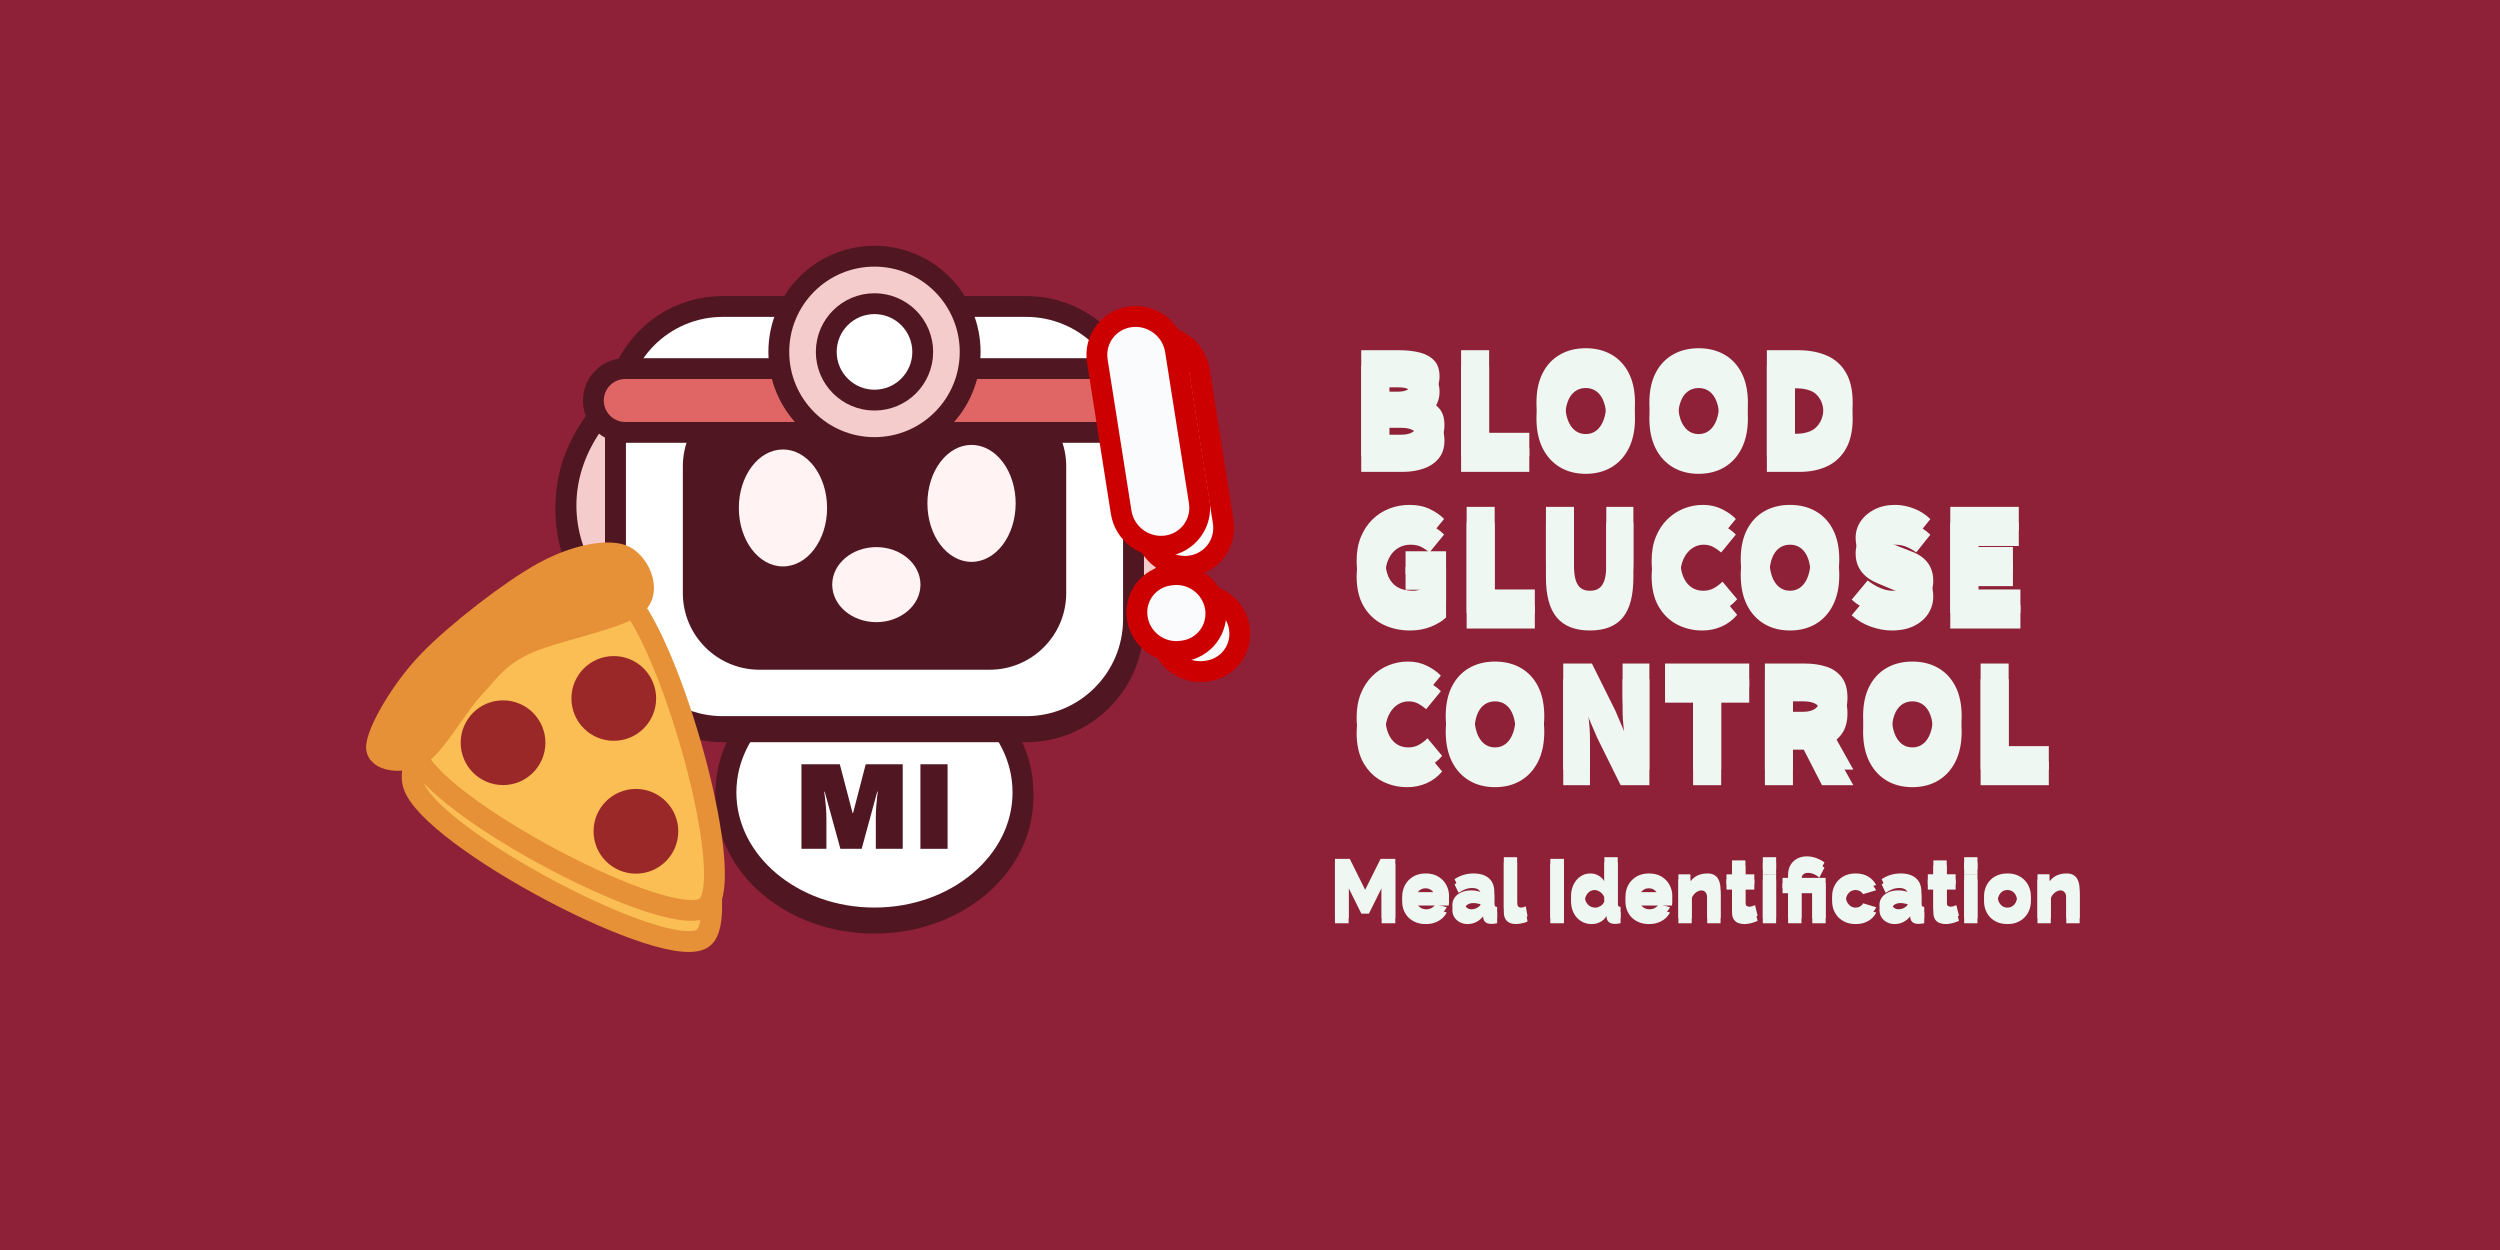 <svg version="1.1" viewBox="0.0 0.0 960.0 480.0" fill="none" stroke="none" stroke-linecap="square" stroke-miterlimit="10" xmlns:xlink="http://www.w3.org/1999/xlink" xmlns="http://www.w3.org/2000/svg"><clipPath id="p.0"><path d="m0 0l960.0 0l0 480.0l-960.0 0l0 -480.0z" clip-rule="nonzero"/></clipPath><g clip-path="url(#p.0)"><path fill="#8e2137" d="m0 0l960.0 0l0 480.0l-960.0 0z" fill-rule="evenodd"/><g filter="url(#shadowFilter-p.1)"><use xlink:href="#p.1" transform="matrix(1.0 0.0 0.0 1.0 0.0 2.0)"/></g><defs><filter id="shadowFilter-p.1" filterUnits="userSpaceOnUse"><feGaussianBlur in="SourceAlpha" stdDeviation="2.0" result="blur"/><feComponentTransfer in="blur" color-interpolation-filters="sRGB"><feFuncR type="linear" slope="0" intercept="0.314"/><feFuncG type="linear" slope="0" intercept="0.086"/><feFuncB type="linear" slope="0" intercept="0.129"/><feFuncA type="linear" slope="0.55" intercept="0"/></feComponentTransfer></filter></defs><g id="p.1"><path fill="#000000" fill-opacity="0.0" d="m500.861 320.957l308.945 0l0 45.575l-308.945 0z" fill-rule="evenodd"/><path fill="#eef7f1" d="m530.547 352.533l0 -13.531l-4.891 9.844l-2.891 0l-4.891 -9.844l0 13.531l-5.25 0l0 -22.719l5.703 0l5.891 11.875l5.922 -11.875l5.656 0l0 22.719l-5.25 0zm16.935 0.312q-2.156 0 -3.828 -0.688q-1.656 -0.688 -2.828 -1.859q-1.156 -1.188 -1.766 -2.734q-0.609 -1.562 -0.609 -3.25q0 -2.438 1.062 -4.438q1.078 -2.0 3.094 -3.234q2.016 -1.234 4.875 -1.234q2.844 0 4.844 1.219q2.0 1.219 3.047 3.188q1.062 1.969 1.062 4.266q0 0.453 -0.047 0.891q-0.047 0.422 -0.078 0.75l-12.422 0q0.094 1.109 0.625 1.891q0.531 0.766 1.359 1.172q0.844 0.391 1.766 0.391q1.156 0 2.156 -0.547q1.016 -0.547 1.391 -1.469l4.359 1.219q-0.641 1.312 -1.812 2.328q-1.172 1.0 -2.75 1.578q-1.578 0.562 -3.5 0.562zm-3.719 -10.266l7.297 0q-0.125 -1.062 -0.609 -1.844q-0.484 -0.781 -1.281 -1.203q-0.797 -0.438 -1.75 -0.438q-1.0 0 -1.781 0.438q-0.781 0.422 -1.266 1.203q-0.484 0.781 -0.609 1.844zm13.953 4.922q0 -1.656 0.922 -2.906q0.938 -1.25 2.562 -1.969q1.641 -0.719 3.75 -0.719q1.016 0 2.0 0.188q1.0 0.172 1.75 0.484l0 -0.734q0 -1.375 -0.844 -2.109q-0.828 -0.734 -2.531 -0.734q-1.406 0 -2.641 0.484q-1.219 0.469 -2.594 1.359l-1.547 -3.25q1.672 -1.094 3.469 -1.641q1.812 -0.547 3.828 -0.547q3.781 0 5.875 1.812q2.094 1.812 2.094 5.234l0 4.375q0 0.781 0.234 1.094q0.25 0.297 0.859 0.359l0 4.25q-0.641 0.125 -1.203 0.188q-0.562 0.062 -0.969 0.062q-1.453 0 -2.203 -0.562q-0.75 -0.578 -0.938 -1.578l-0.094 -0.734q-1.125 1.438 -2.688 2.188q-1.547 0.75 -3.234 0.75q-1.672 0 -3.0 -0.703q-1.328 -0.703 -2.094 -1.906q-0.766 -1.219 -0.766 -2.734zm10.172 0.641q0.359 -0.281 0.578 -0.625q0.234 -0.359 0.234 -0.688l0 -1.5q-0.641 -0.25 -1.438 -0.391q-0.781 -0.156 -1.453 -0.156q-1.406 0 -2.344 0.625q-0.922 0.625 -0.922 1.656q0 0.578 0.312 1.062q0.328 0.469 0.891 0.766q0.562 0.281 1.328 0.281q0.766 0 1.531 -0.281q0.781 -0.297 1.281 -0.75zm9.58 -18.969l5.109 0l0 17.375q0 1.062 0.375 1.516q0.391 0.438 1.094 0.438q0.484 0 0.984 -0.141q0.5 -0.141 0.875 -0.344l0.672 3.844q-0.953 0.453 -2.203 0.703q-1.25 0.25 -2.344 0.25q-2.172 0 -3.375 -1.156q-1.188 -1.172 -1.188 -3.312l0 -19.172zm17.845 23.359l0 -22.719l5.25 0l0 22.719l-5.25 0zm7.969 -8.422q0 -2.453 0.953 -4.422q0.969 -1.969 2.625 -3.125q1.672 -1.156 3.844 -1.156q1.766 0 3.203 0.859q1.438 0.844 2.172 2.219l0 -9.312l5.125 0l0 17.656q0 0.781 0.25 1.094q0.266 0.297 0.844 0.359l0 4.25q-1.344 0.25 -2.188 0.25q-1.312 0 -2.125 -0.562q-0.812 -0.578 -1.0 -1.609l-0.094 -0.859q-0.906 1.562 -2.438 2.328q-1.531 0.766 -3.234 0.766q-1.719 0 -3.188 -0.641q-1.453 -0.656 -2.531 -1.844q-1.062 -1.188 -1.641 -2.781q-0.578 -1.609 -0.578 -3.469zm12.828 2.078l0 -3.516q-0.312 -0.859 -0.906 -1.5q-0.594 -0.641 -1.344 -1.016q-0.75 -0.391 -1.516 -0.391q-0.828 0 -1.531 0.359q-0.688 0.344 -1.203 0.969q-0.5 0.625 -0.781 1.422q-0.266 0.797 -0.266 1.703q0 0.922 0.297 1.703q0.312 0.781 0.859 1.375q0.547 0.594 1.281 0.922q0.734 0.312 1.594 0.312q0.547 0 1.062 -0.172q0.516 -0.188 0.969 -0.469q0.469 -0.281 0.844 -0.734q0.391 -0.453 0.641 -0.969zm17.1 6.656q-2.156 0 -3.828 -0.688q-1.656 -0.688 -2.828 -1.859q-1.156 -1.188 -1.766 -2.734q-0.609 -1.562 -0.609 -3.25q0 -2.438 1.062 -4.438q1.078 -2.0 3.094 -3.234q2.016 -1.234 4.875 -1.234q2.844 0 4.844 1.219q2.0 1.219 3.047 3.188q1.062 1.969 1.062 4.266q0 0.453 -0.047 0.891q-0.047 0.422 -0.078 0.75l-12.422 0q0.094 1.109 0.625 1.891q0.531 0.766 1.359 1.172q0.844 0.391 1.766 0.391q1.156 0 2.156 -0.547q1.016 -0.547 1.391 -1.469l4.359 1.219q-0.641 1.312 -1.812 2.328q-1.172 1.0 -2.75 1.578q-1.578 0.562 -3.5 0.562zm-3.719 -10.266l7.297 0q-0.125 -1.062 -0.609 -1.844q-0.484 -0.781 -1.281 -1.203q-0.797 -0.438 -1.75 -0.438q-1.0 0 -1.781 0.438q-0.781 0.422 -1.266 1.203q-0.484 0.781 -0.609 1.844zm31.203 9.953l-5.125 0l0 -9.438q0 -1.672 -0.625 -2.422q-0.625 -0.75 -1.641 -0.75q-0.703 0 -1.438 0.391q-0.734 0.375 -1.328 1.047q-0.594 0.672 -0.922 1.547l0 9.625l-5.109 0l0 -16.797l4.609 0l0 2.812q0.641 -0.984 1.594 -1.688q0.953 -0.719 2.203 -1.078q1.25 -0.375 2.719 -0.375q1.641 0 2.641 0.594q1.016 0.594 1.531 1.562q0.531 0.953 0.703 2.062q0.188 1.094 0.188 2.156l0 10.75zm14.24 -0.891q-0.703 0.281 -1.562 0.578q-0.844 0.281 -1.766 0.453q-0.922 0.172 -1.828 0.172q-1.281 0 -2.359 -0.422q-1.062 -0.438 -1.688 -1.422q-0.625 -1.0 -0.625 -2.625l0 -8.766l-2.141 0l0 -3.875l2.141 0l0 -5.344l5.125 0l0 5.344l3.422 0l0 3.875l-3.422 0l0 7.0q0 0.828 0.406 1.203q0.422 0.359 1.062 0.359q0.547 0 1.172 -0.188q0.625 -0.188 1.062 -0.406l1.0 4.062zm1.989 0.891l0 -16.797l5.109 0l0 16.797l-5.109 0zm0 -18.719l0 -4.641l5.109 0l0 4.641l-5.109 0zm9.718 7.172l-2.141 0l0 -3.875l2.141 0l0 -1.375q0 -1.5 0.516 -2.75q0.516 -1.25 1.453 -2.172q0.953 -0.938 2.281 -1.453q1.328 -0.516 2.984 -0.516q1.219 0 2.328 0.281q1.125 0.266 2.219 0.781q1.094 0.516 2.172 1.25l-1.984 3.875q-0.922 -0.875 -2.094 -1.359q-1.172 -0.5 -2.312 -0.5q-0.781 0 -1.344 0.312q-0.547 0.297 -0.828 0.844q-0.266 0.547 -0.266 1.219l0 1.562l9.281 0l0 15.422l-5.125 0l0 -11.547l-4.156 0l0 11.547l-5.125 0l0 -11.547zm25.929 11.859q-2.156 0 -3.828 -0.703q-1.656 -0.703 -2.828 -1.906q-1.156 -1.219 -1.766 -2.781q-0.609 -1.578 -0.609 -3.344q0 -2.297 1.062 -4.281q1.078 -1.984 3.094 -3.203q2.016 -1.219 4.875 -1.219q2.875 0 4.875 1.234q2.0 1.234 2.984 3.219l-4.984 1.5q-0.484 -0.766 -1.234 -1.172q-0.75 -0.422 -1.672 -0.422q-1.062 0 -1.906 0.547q-0.844 0.531 -1.344 1.5q-0.5 0.953 -0.5 2.297q0 1.312 0.516 2.312q0.516 0.984 1.344 1.547q0.828 0.562 1.891 0.562q0.641 0 1.188 -0.203q0.562 -0.219 1.031 -0.594q0.469 -0.391 0.719 -0.859l5.0 1.531q-0.609 1.281 -1.75 2.297q-1.141 1.0 -2.672 1.578q-1.531 0.562 -3.484 0.562zm9.146 -5.344q0 -1.656 0.922 -2.906q0.938 -1.25 2.562 -1.969q1.641 -0.719 3.75 -0.719q1.016 0 2.0 0.188q1.0 0.172 1.75 0.484l0 -0.734q0 -1.375 -0.844 -2.109q-0.828 -0.734 -2.531 -0.734q-1.406 0 -2.641 0.484q-1.219 0.469 -2.594 1.359l-1.547 -3.25q1.672 -1.094 3.469 -1.641q1.812 -0.547 3.828 -0.547q3.781 0 5.875 1.812q2.094 1.812 2.094 5.234l0 4.375q0 0.781 0.234 1.094q0.25 0.297 0.859 0.359l0 4.25q-0.641 0.125 -1.203 0.188q-0.562 0.062 -0.969 0.062q-1.453 0 -2.203 -0.562q-0.75 -0.578 -0.938 -1.578l-0.094 -0.734q-1.125 1.438 -2.688 2.188q-1.547 0.75 -3.234 0.75q-1.672 0 -3.0 -0.703q-1.328 -0.703 -2.094 -1.906q-0.766 -1.219 -0.766 -2.734zm10.172 0.641q0.359 -0.281 0.578 -0.625q0.234 -0.359 0.234 -0.688l0 -1.5q-0.641 -0.25 -1.438 -0.391q-0.781 -0.156 -1.453 -0.156q-1.406 0 -2.344 0.625q-0.922 0.625 -0.922 1.656q0 0.578 0.312 1.062q0.328 0.469 0.891 0.766q0.562 0.281 1.328 0.281q0.766 0 1.531 -0.281q0.781 -0.297 1.281 -0.75zm20.358 3.5q-0.703 0.281 -1.562 0.578q-0.844 0.281 -1.766 0.453q-0.922 0.172 -1.828 0.172q-1.281 0 -2.359 -0.422q-1.062 -0.438 -1.688 -1.422q-0.625 -1.0 -0.625 -2.625l0 -8.766l-2.141 0l0 -3.875l2.141 0l0 -5.344l5.125 0l0 5.344l3.422 0l0 3.875l-3.422 0l0 7.0q0 0.828 0.406 1.203q0.422 0.359 1.062 0.359q0.547 0 1.172 -0.188q0.625 -0.188 1.062 -0.406l1.0 4.062zm1.989 0.891l0 -16.797l5.109 0l0 16.797l-5.109 0zm0 -18.719l0 -4.641l5.109 0l0 4.641l-5.109 0zm16.64 19.031q-2.156 0 -3.844 -0.703q-1.672 -0.703 -2.828 -1.906q-1.141 -1.219 -1.734 -2.781q-0.594 -1.578 -0.594 -3.312q0 -1.75 0.594 -3.312q0.594 -1.578 1.734 -2.797q1.156 -1.219 2.828 -1.922q1.688 -0.703 3.844 -0.703q2.141 0 3.797 0.703q1.672 0.703 2.812 1.922q1.156 1.219 1.766 2.797q0.609 1.562 0.609 3.312q0 1.734 -0.609 3.312q-0.609 1.562 -1.766 2.781q-1.141 1.203 -2.812 1.906q-1.656 0.703 -3.797 0.703zm-3.75 -8.703q0 1.312 0.5 2.312q0.5 0.984 1.328 1.531q0.828 0.547 1.922 0.547q1.047 0 1.891 -0.562q0.859 -0.562 1.328 -1.547q0.484 -1.0 0.484 -2.281q0 -1.312 -0.484 -2.297q-0.469 -1.0 -1.328 -1.531q-0.844 -0.547 -1.891 -0.547q-1.094 0 -1.922 0.547q-0.828 0.531 -1.328 1.531q-0.5 0.984 -0.5 2.297zm31.458 8.391l-5.125 0l0 -9.438q0 -1.672 -0.625 -2.422q-0.625 -0.75 -1.641 -0.75q-0.703 0 -1.438 0.391q-0.734 0.375 -1.328 1.047q-0.594 0.672 -0.922 1.547l0 9.625l-5.109 0l0 -16.797l4.609 0l0 2.812q0.641 -0.984 1.594 -1.688q0.953 -0.719 2.203 -1.078q1.25 -0.375 2.719 -0.375q1.641 0 2.641 0.594q1.016 0.594 1.531 1.562q0.531 0.953 0.703 2.062q0.188 1.094 0.188 2.156l0 10.75z" fill-rule="nonzero"/></g><path fill="#134f5c" d="m988.83 77.639l0 0c0 -16.636 13.486 -30.122 30.122 -30.122l61.898 0l0 0c7.989 0 15.65 3.174 21.299 8.822c5.649 5.649 8.823 13.311 8.823 21.299l0 57.678c0 16.636 -13.486 30.122 -30.122 30.122l-61.898 0l0 0c-16.636 0 -30.122 -13.486 -30.122 -30.122z" fill-rule="evenodd"/><path fill="#edf7f1" d="m985.719 353.502l0 0c0 -16.636 13.486 -30.122 30.122 -30.122l70.591 0l0 0c7.989 0 15.65 3.174 21.299 8.822c5.649 5.649 8.823 13.311 8.823 21.299l0 57.678c0 16.636 -13.486 30.122 -30.122 30.122l-70.591 0c-16.636 0 -30.122 -13.486 -30.122 -30.122z" fill-rule="evenodd"/><g filter="url(#shadowFilter-p.2)"><use xlink:href="#p.2" transform="matrix(1.0 0.0 0.0 1.0 0.0 6.0)"/></g><defs><filter id="shadowFilter-p.2" filterUnits="userSpaceOnUse"><feGaussianBlur in="SourceAlpha" stdDeviation="2.0" result="blur"/><feComponentTransfer in="blur" color-interpolation-filters="sRGB"><feFuncR type="linear" slope="0" intercept="0.314"/><feFuncG type="linear" slope="0" intercept="0.086"/><feFuncB type="linear" slope="0" intercept="0.129"/><feFuncA type="linear" slope="0.65" intercept="0"/></feComponentTransfer></filter></defs><g id="p.2"><path fill="#000000" fill-opacity="0.0" d="m511.196 120.073l324.504 0l0 196.819l-324.504 0z" fill-rule="evenodd"/><path fill="#eef7f1" d="m522.712 175.201l0 -40.719l14.656 0q4.266 0 7.766 0.875q3.516 0.875 5.578 3.062q2.078 2.188 2.078 6.203q0 2.641 -1.391 5.234q-1.375 2.594 -3.75 3.547l0 0.25q2.938 0.812 4.969 3.125q2.047 2.312 2.047 6.391q0 4.203 -2.203 6.875q-2.188 2.656 -5.828 3.906q-3.625 1.25 -8.016 1.25l-15.906 0zm10.766 -8.266l4.391 0q3.203 0 4.734 -1.125q1.531 -1.141 1.531 -3.391q0 -2.25 -1.531 -3.188q-1.531 -0.953 -4.734 -0.953l-4.391 0l0 8.656zm0 -16.547l3.641 0q2.625 0 3.875 -1.125q1.266 -1.125 1.266 -3.016q0 -1.875 -1.266 -2.688q-1.25 -0.812 -3.875 -0.812l-3.641 0l0 7.641zm27.58 24.812l0 -40.719l10.766 0l0 31.703l15.422 0l0 9.016l-26.188 0zm47.857 0.75q-5.625 0 -9.891 -2.531q-4.266 -2.547 -6.656 -7.297q-2.375 -4.766 -2.375 -11.469q0 -6.703 2.375 -11.375q2.391 -4.672 6.656 -7.109q4.266 -2.453 9.891 -2.453q5.641 0 9.906 2.453q4.266 2.438 6.641 7.109q2.375 4.672 2.375 11.375q0 6.703 -2.375 11.469q-2.375 4.75 -6.641 7.297q-4.266 2.531 -9.906 2.531zm0 -9.266q2.453 0 4.234 -1.469q1.781 -1.484 2.719 -4.172q0.953 -2.703 0.953 -6.391q0 -3.703 -0.953 -6.297q-0.938 -2.609 -2.719 -3.984q-1.781 -1.375 -4.234 -1.375q-2.438 0 -4.234 1.375q-1.781 1.375 -2.719 3.984q-0.938 2.594 -0.938 6.297q0 3.688 0.938 6.391q0.938 2.688 2.719 4.172q1.797 1.469 4.234 1.469zm43.358 9.266q-5.625 0 -9.891 -2.531q-4.266 -2.547 -6.656 -7.297q-2.375 -4.766 -2.375 -11.469q0 -6.703 2.375 -11.375q2.391 -4.672 6.656 -7.109q4.266 -2.453 9.891 -2.453q5.641 0 9.906 2.453q4.266 2.438 6.641 7.109q2.375 4.672 2.375 11.375q0 6.703 -2.375 11.469q-2.375 4.75 -6.641 7.297q-4.266 2.531 -9.906 2.531zm0 -9.266q2.453 0 4.234 -1.469q1.781 -1.484 2.719 -4.172q0.953 -2.703 0.953 -6.391q0 -3.703 -0.953 -6.297q-0.938 -2.609 -2.719 -3.984q-1.781 -1.375 -4.234 -1.375q-2.438 0 -4.234 1.375q-1.781 1.375 -2.719 3.984q-0.938 2.594 -0.938 6.297q0 3.688 0.938 6.391q0.938 2.688 2.719 4.172q1.797 1.469 4.234 1.469zm26.202 8.516l0 -40.719l12.031 0q6.203 0 10.922 2.031q4.734 2.031 7.359 6.484q2.641 4.453 2.641 11.656q0 7.203 -2.641 11.75q-2.625 4.531 -7.203 6.672q-4.562 2.125 -10.453 2.125l-12.656 0zm10.766 -8.641l0.641 0q2.938 0 5.312 -1.0q2.391 -1.016 3.797 -3.578q1.406 -2.578 1.406 -7.328q0 -4.766 -1.406 -7.234q-1.406 -2.484 -3.797 -3.391q-2.375 -0.906 -5.312 -0.906l-0.641 0l0 23.438z" fill-rule="nonzero"/><path fill="#eef7f1" d="m541.509 236.112q-5.703 0 -10.375 -2.281q-4.672 -2.297 -7.438 -6.922q-2.75 -4.641 -2.75 -11.594q0 -5.141 1.625 -9.109q1.641 -3.984 4.453 -6.734q2.828 -2.766 6.484 -4.172q3.672 -1.422 7.75 -1.422q4.5 0 7.812 1.609q3.328 1.594 5.469 3.781l-5.641 6.891q-1.5 -1.312 -3.172 -2.156q-1.656 -0.844 -4.094 -0.844q-2.766 0 -4.953 1.406q-2.188 1.406 -3.453 4.047q-1.25 2.625 -1.25 6.328q0 3.812 1.156 6.484q1.172 2.656 3.516 4.047q2.344 1.375 5.984 1.375q0.875 0 1.719 -0.188q0.844 -0.188 1.406 -0.562l0 -5.641l-6.016 0l0 -8.781l15.547 0l0 19.422q-2.125 2.078 -5.797 3.547q-3.672 1.469 -7.984 1.469zm21.679 -0.75l0 -40.719l10.766 0l0 31.703l15.422 0l0 9.016l-26.188 0zm47.357 0.75q-4.25 0 -7.453 -1.25q-3.188 -1.25 -5.297 -3.75q-2.094 -2.516 -3.125 -6.359q-1.031 -3.859 -1.031 -9.062l0 -21.047l10.766 0l0 22.297q0 3.641 0.656 5.797q0.672 2.156 2.016 3.141q1.344 0.969 3.469 0.969q2.141 0 3.516 -0.969q1.375 -0.984 2.062 -3.141q0.688 -2.156 0.688 -5.797l0 -22.297l10.406 0l0 21.047q0 5.203 -1.0 9.062q-1.0 3.844 -3.047 6.359q-2.031 2.5 -5.203 3.75q-3.156 1.25 -7.422 1.25zm43.121 0q-5.203 0 -9.625 -2.281q-4.422 -2.297 -7.125 -6.922q-2.688 -4.641 -2.688 -11.594q0 -5.141 1.594 -9.109q1.609 -3.984 4.391 -6.734q2.797 -2.766 6.328 -4.172q3.547 -1.422 7.375 -1.422q4.062 0 7.281 1.609q3.234 1.594 5.375 3.781l-5.641 6.891q-1.516 -1.312 -3.109 -2.156q-1.594 -0.844 -3.656 -0.844q-2.391 0 -4.422 1.406q-2.031 1.406 -3.266 4.047q-1.219 2.625 -1.219 6.328q0 3.812 1.094 6.484q1.109 2.656 3.078 4.047q1.969 1.375 4.609 1.375q2.375 0 4.219 -1.062q1.859 -1.078 3.172 -2.453l5.641 6.766q-2.578 3.016 -6.031 4.516q-3.438 1.5 -7.375 1.5zm33.694 0q-5.625 0 -9.891 -2.531q-4.266 -2.547 -6.656 -7.297q-2.375 -4.766 -2.375 -11.469q0 -6.703 2.375 -11.375q2.391 -4.672 6.656 -7.109q4.266 -2.453 9.891 -2.453q5.641 0 9.906 2.453q4.266 2.438 6.641 7.109q2.375 4.672 2.375 11.375q0 6.703 -2.375 11.469q-2.375 4.75 -6.641 7.297q-4.266 2.531 -9.906 2.531zm0 -9.266q2.453 0 4.234 -1.469q1.781 -1.484 2.719 -4.172q0.953 -2.703 0.953 -6.391q0 -3.703 -0.953 -6.297q-0.938 -2.609 -2.719 -3.984q-1.781 -1.375 -4.234 -1.375q-2.438 0 -4.234 1.375q-1.781 1.375 -2.719 3.984q-0.938 2.594 -0.938 6.297q0 3.688 0.938 6.391q0.938 2.688 2.719 4.172q1.797 1.469 4.234 1.469zm39.108 9.266q-3.828 0 -7.969 -1.438q-4.125 -1.438 -7.453 -4.391l6.141 -7.391q2.203 1.75 4.734 2.859q2.531 1.094 4.797 1.094q2.438 0 3.531 -0.75q1.109 -0.766 1.109 -2.141q0 -1.0 -0.672 -1.594q-0.656 -0.594 -1.875 -1.125q-1.219 -0.531 -2.969 -1.219l-5.078 -2.141q-2.188 -0.875 -4.078 -2.406q-1.875 -1.531 -3.0 -3.75q-1.125 -2.234 -1.125 -5.188q0 -3.5 1.938 -6.344q1.938 -2.859 5.344 -4.578q3.422 -1.734 7.875 -1.734q3.516 0 7.109 1.359q3.609 1.344 6.422 4.094l-5.391 6.766q-2.062 -1.438 -3.984 -2.188q-1.906 -0.75 -4.156 -0.75q-1.938 0 -3.109 0.688q-1.156 0.688 -1.156 2.062q0 0.938 0.719 1.609q0.734 0.656 2.109 1.188q1.375 0.531 3.188 1.281l4.953 1.938q2.562 1.0 4.312 2.547q1.766 1.531 2.703 3.672q0.938 2.125 0.938 4.938q0 3.453 -1.844 6.438q-1.844 2.969 -5.422 4.781q-3.562 1.812 -8.641 1.812zm22.432 -0.75l0 -40.719l26.312 0l0 9.016l-15.547 0l0 6.391l13.297 0l0 9.016l-13.297 0l0 7.281l16.172 0l0 9.016l-26.938 0z" fill-rule="nonzero"/><path fill="#eef7f1" d="m540.384 296.272q-5.203 0 -9.625 -2.281q-4.422 -2.297 -7.125 -6.922q-2.688 -4.641 -2.688 -11.594q0 -5.141 1.594 -9.109q1.609 -3.984 4.391 -6.734q2.797 -2.766 6.328 -4.172q3.547 -1.422 7.375 -1.422q4.062 0 7.281 1.609q3.234 1.594 5.375 3.781l-5.641 6.891q-1.516 -1.312 -3.109 -2.156q-1.594 -0.844 -3.656 -0.844q-2.391 0 -4.422 1.406q-2.031 1.406 -3.266 4.047q-1.219 2.625 -1.219 6.328q0 3.812 1.094 6.484q1.109 2.656 3.078 4.047q1.969 1.375 4.609 1.375q2.375 0 4.219 -1.062q1.859 -1.078 3.172 -2.453l5.641 6.766q-2.578 3.016 -6.031 4.516q-3.438 1.5 -7.375 1.5zm33.694 0q-5.625 0 -9.891 -2.531q-4.266 -2.547 -6.656 -7.297q-2.375 -4.766 -2.375 -11.469q0 -6.703 2.375 -11.375q2.391 -4.672 6.656 -7.109q4.266 -2.453 9.891 -2.453q5.641 0 9.906 2.453q4.266 2.438 6.641 7.109q2.375 4.672 2.375 11.375q0 6.703 -2.375 11.469q-2.375 4.75 -6.641 7.297q-4.266 2.531 -9.906 2.531zm0 -9.266q2.453 0 4.234 -1.469q1.781 -1.484 2.719 -4.172q0.953 -2.703 0.953 -6.391q0 -3.703 -0.953 -6.297q-0.938 -2.609 -2.719 -3.984q-1.781 -1.375 -4.234 -1.375q-2.438 0 -4.234 1.375q-1.781 1.375 -2.719 3.984q-0.938 2.594 -0.938 6.297q0 3.688 0.938 6.391q0.938 2.688 2.719 4.172q1.797 1.469 4.234 1.469zm26.202 8.516l0 -40.719l11.016 0l9.031 18.156l3.891 9.156l0.25 0q-0.375 -3.328 -0.891 -7.547q-0.5 -4.234 -0.5 -8.0l0 -11.766l10.281 0l0 40.719l-11.031 0l-9.016 -18.234l-3.891 -9.078l-0.25 0q0.375 3.438 0.875 7.609q0.5 4.172 0.5 7.922l0 11.781l-10.266 0zm49.871 0l0 -31.703l-10.781 0l0 -9.016l32.328 0l0 9.016l-10.766 0l0 31.703l-10.781 0zm27.572 0l0 -40.719l15.406 0q4.391 0 8.078 1.156q3.703 1.156 5.953 4.047q2.266 2.875 2.266 7.953q0 4.875 -2.266 7.953q-2.25 3.062 -5.953 4.516q-3.688 1.438 -8.078 1.438l-4.641 0l0 13.656l-10.766 0zm21.922 0l-8.453 -16.484l7.266 -7.141l13.219 23.625l-12.031 0zm-11.156 -22.188l3.891 0q3.203 0 4.859 -1.375q1.656 -1.375 1.656 -4.0q0 -2.641 -1.656 -3.641q-1.656 -1.0 -4.859 -1.0l-3.891 0l0 10.016zm45.864 22.938q-5.625 0 -9.891 -2.531q-4.266 -2.547 -6.656 -7.297q-2.375 -4.766 -2.375 -11.469q0 -6.703 2.375 -11.375q2.391 -4.672 6.656 -7.109q4.266 -2.453 9.891 -2.453q5.641 0 9.906 2.453q4.266 2.438 6.641 7.109q2.375 4.672 2.375 11.375q0 6.703 -2.375 11.469q-2.375 4.75 -6.641 7.297q-4.266 2.531 -9.906 2.531zm0 -9.266q2.453 0 4.234 -1.469q1.781 -1.484 2.719 -4.172q0.953 -2.703 0.953 -6.391q0 -3.703 -0.953 -6.297q-0.938 -2.609 -2.719 -3.984q-1.781 -1.375 -4.234 -1.375q-2.438 0 -4.234 1.375q-1.781 1.375 -2.719 3.984q-0.938 2.594 -0.938 6.297q0 3.688 0.938 6.391q0.938 2.688 2.719 4.172q1.797 1.469 4.234 1.469zm26.202 8.516l0 -40.719l10.766 0l0 31.703l15.422 0l0 9.016l-26.188 0z" fill-rule="nonzero"/></g><path fill="#c7f6e3" d="m991.543 215.571l0 0c0 -16.636 13.486 -30.122 30.122 -30.122l61.898 0l0 0c7.989 0 15.65 3.174 21.299 8.822c5.649 5.649 8.823 13.311 8.823 21.299l0 57.678c0 16.636 -13.486 30.122 -30.122 30.122l-61.898 0l0 0c-16.636 0 -30.122 -13.486 -30.122 -30.122z" fill-rule="evenodd"/><g filter="url(#shadowFilter-p.3)"><use xlink:href="#p.3" transform="matrix(1.0 0.0 0.0 1.0 -0.035 2)"/></g><defs><filter id="shadowFilter-p.3" filterUnits="userSpaceOnUse"><feGaussianBlur in="SourceAlpha" stdDeviation="8.5" result="blur"/><feComponentTransfer in="blur" color-interpolation-filters="sRGB"><feFuncR type="linear" slope="0" intercept="0.314"/><feFuncG type="linear" slope="0" intercept="0.086"/><feFuncB type="linear" slope="0" intercept="0.129"/><feFuncA type="linear" slope="0.86" intercept="0"/></feComponentTransfer></filter></defs><g id="p.3"><path fill="#ffffff" d="m278.769 304.298l0 0c0 -26.623 25.53 -48.205 57.024 -48.205l0 0c31.493 0 57.024 21.582 57.024 48.205l0 0c0 26.623 -25.53 48.205 -57.024 48.205l0 0c-31.493 0 -57.024 -21.582 -57.024 -48.205z" fill-rule="evenodd"/><path stroke="#501621" stroke-width="8.0" stroke-linejoin="round" stroke-linecap="butt" d="m278.769 304.298l0 0c0 -26.623 25.53 -48.205 57.024 -48.205l0 0c31.493 0 57.024 21.582 57.024 48.205l0 0c0 26.623 -25.53 48.205 -57.024 48.205l0 0c-31.493 0 -57.024 -21.582 -57.024 -48.205z" fill-rule="evenodd"/></g><g filter="url(#shadowFilter-p.4)"><use xlink:href="#p.4" transform="matrix(1.0 0.0 0.0 1.0 -0.035 2)"/></g><defs><filter id="shadowFilter-p.4" filterUnits="userSpaceOnUse"><feGaussianBlur in="SourceAlpha" stdDeviation="8.5" result="blur"/><feComponentTransfer in="blur" color-interpolation-filters="sRGB"><feFuncR type="linear" slope="0" intercept="0.314"/><feFuncG type="linear" slope="0" intercept="0.086"/><feFuncB type="linear" slope="0" intercept="0.129"/><feFuncA type="linear" slope="0.86" intercept="0"/></feComponentTransfer></filter></defs><g id="p.4"><path fill="#f4cccc" d="m217.336 194.123l0 0c0 -42.217 53.042 -76.441 118.472 -76.441l0 0c65.431 0 118.472 34.224 118.472 76.441l0 0c0 42.217 -53.042 76.441 -118.472 76.441l0 0c-65.431 0 -118.472 -34.224 -118.472 -76.441z" fill-rule="evenodd"/><path stroke="#501621" stroke-width="8.0" stroke-linejoin="round" stroke-linecap="butt" d="m217.336 194.123l0 0c0 -42.217 53.042 -76.441 118.472 -76.441l0 0c65.431 0 118.472 34.224 118.472 76.441l0 0c0 42.217 -53.042 76.441 -118.472 76.441l0 0c-65.431 0 -118.472 -34.224 -118.472 -76.441z" fill-rule="evenodd"/></g><g filter="url(#shadowFilter-p.5)"><use xlink:href="#p.5" transform="matrix(1.0 0.0 0.0 1.0 -0.035 2)"/></g><defs><filter id="shadowFilter-p.5" filterUnits="userSpaceOnUse"><feGaussianBlur in="SourceAlpha" stdDeviation="8.5" result="blur"/><feComponentTransfer in="blur" color-interpolation-filters="sRGB"><feFuncR type="linear" slope="0" intercept="0.314"/><feFuncG type="linear" slope="0" intercept="0.086"/><feFuncB type="linear" slope="0" intercept="0.129"/><feFuncA type="linear" slope="0.86" intercept="0"/></feComponentTransfer></filter></defs><g id="p.5"><path fill="#ffffff" d="m236.356 158.89l0 0c0 -22.759 18.45 -41.208 41.208 -41.208l116.481 0l0 0c10.929 0 21.411 4.342 29.139 12.07c7.728 7.728 12.07 18.21 12.07 29.139l0 78.906c0 22.759 -18.45 41.208 -41.208 41.208l-116.481 0c-22.759 0 -41.208 -18.45 -41.208 -41.208z" fill-rule="evenodd"/><path stroke="#501621" stroke-width="8.0" stroke-linejoin="round" stroke-linecap="butt" d="m236.356 158.89l0 0c0 -22.759 18.45 -41.208 41.208 -41.208l116.481 0l0 0c10.929 0 21.411 4.342 29.139 12.07c7.728 7.728 12.07 18.21 12.07 29.139l0 78.906c0 22.759 -18.45 41.208 -41.208 41.208l-116.481 0c-22.759 0 -41.208 -18.45 -41.208 -41.208z" fill-rule="evenodd"/></g><path fill="#501621" d="m266.211 179.073l0 0c0 -14.041 11.382 -25.423 25.423 -25.423l88.366 0l0 0c6.743 0 13.209 2.679 17.977 7.446c4.768 4.768 7.446 11.234 7.446 17.977l0 48.681c0 14.041 -11.382 25.423 -25.423 25.423l-88.366 0c-14.041 0 -25.423 -11.382 -25.423 -25.423z" fill-rule="evenodd"/><path stroke="#501621" stroke-width="8.0" stroke-linejoin="round" stroke-linecap="butt" d="m266.211 179.073l0 0c0 -14.041 11.382 -25.423 25.423 -25.423l88.366 0l0 0c6.743 0 13.209 2.679 17.977 7.446c4.768 4.768 7.446 11.234 7.446 17.977l0 48.681c0 14.041 -11.382 25.423 -25.423 25.423l-88.366 0c-14.041 0 -25.423 -11.382 -25.423 -25.423z" fill-rule="evenodd"/><path fill="#e06666" d="m227.857 153.793l0 0c0 -6.767 5.485 -12.252 12.252 -12.252l191.402 0c3.249 0 6.366 1.291 8.663 3.589c2.298 2.298 3.589 5.414 3.589 8.663l0 0l0 0c0 6.767 -5.485 12.252 -12.252 12.252l-191.402 0c-6.767 0 -12.252 -5.485 -12.252 -12.252z" fill-rule="evenodd"/><path stroke="#501621" stroke-width="8.0" stroke-linejoin="round" stroke-linecap="butt" d="m227.857 153.793l0 0c0 -6.767 5.485 -12.252 12.252 -12.252l191.402 0c3.249 0 6.366 1.291 8.663 3.589c2.298 2.298 3.589 5.414 3.589 8.663l0 0l0 0c0 6.767 -5.485 12.252 -12.252 12.252l-191.402 0c-6.767 0 -12.252 -5.485 -12.252 -12.252z" fill-rule="evenodd"/><path fill="#f4cccc" d="m299.062 135.123l0 0c0 -20.291 16.449 -36.74 36.74 -36.74l0 0c9.744 0 19.089 3.871 25.979 10.761c6.89 6.89 10.761 16.235 10.761 25.979l0 0c0 20.291 -16.449 36.74 -36.74 36.74l0 0c-20.291 0 -36.74 -16.449 -36.74 -36.74z" fill-rule="evenodd"/><path stroke="#501621" stroke-width="8.0" stroke-linejoin="round" stroke-linecap="butt" d="m299.062 135.123l0 0c0 -20.291 16.449 -36.74 36.74 -36.74l0 0c9.744 0 19.089 3.871 25.979 10.761c6.89 6.89 10.761 16.235 10.761 25.979l0 0c0 20.291 -16.449 36.74 -36.74 36.74l0 0c-20.291 0 -36.74 -16.449 -36.74 -36.74z" fill-rule="evenodd"/><path fill="#ffffff" d="m317.289 135.129l0 0c0 -10.228 8.292 -18.52 18.52 -18.52l0 0c4.912 0 9.622 1.951 13.095 5.424c3.473 3.473 5.424 8.184 5.424 13.095l0 0c0 10.228 -8.292 18.52 -18.52 18.52l0 0c-10.228 0 -18.52 -8.292 -18.52 -18.52z" fill-rule="evenodd"/><path stroke="#501621" stroke-width="8.0" stroke-linejoin="round" stroke-linecap="butt" d="m317.289 135.129l0 0c0 -10.228 8.292 -18.52 18.52 -18.52l0 0c4.912 0 9.622 1.951 13.095 5.424c3.473 3.473 5.424 8.184 5.424 13.095l0 0c0 10.228 -8.292 18.52 -18.52 18.52l0 0c-10.228 0 -18.52 -8.292 -18.52 -18.52z" fill-rule="evenodd"/><path fill="#fff3f3" d="m283.711 195.052l0 0c0 -12.402 7.586 -22.457 16.945 -22.457l0 0c4.494 0 8.804 2.366 11.982 6.577c3.178 4.211 4.963 9.923 4.963 15.879l0 0c0 12.402 -7.586 22.457 -16.945 22.457l0 0c-9.358 0 -16.945 -10.054 -16.945 -22.457z" fill-rule="evenodd"/><path fill="#fff3f3" d="m356.127 193.299l0 0c0 -12.402 7.586 -22.457 16.945 -22.457l0 0c4.494 0 8.804 2.366 11.982 6.577c3.178 4.211 4.963 9.923 4.963 15.879l0 0c0 12.402 -7.586 22.457 -16.945 22.457l0 0c-9.358 0 -16.945 -10.054 -16.945 -22.457z" fill-rule="evenodd"/><g filter="url(#shadowFilter-p.6)"><use xlink:href="#p.6" transform="matrix(1.0 0.0 0.0 1.0 9.193 7.713)"/></g><defs><filter id="shadowFilter-p.6" filterUnits="userSpaceOnUse"><feGaussianBlur in="SourceAlpha" stdDeviation="2.0" result="blur"/><feComponentTransfer in="blur" color-interpolation-filters="sRGB"><feFuncR type="linear" slope="0" intercept="0.314"/><feFuncG type="linear" slope="0" intercept="0.086"/><feFuncB type="linear" slope="0" intercept="0.129"/><feFuncA type="linear" slope="0.5" intercept="0"/></feComponentTransfer></filter></defs><g id="p.6"><path fill="#f9fbfd" d="m421.379 138.634l0 0c-1.3 -8.254 4.358 -15.854 12.638 -16.976l0 0l0 0c3.976 -0.539 8.038 0.519 11.291 2.941c3.253 2.422 5.431 6.009 6.056 9.973l9.15 58.079c1.3 8.254 -4.358 15.854 -12.638 16.976l0 0l0 0c-8.28 1.122 -16.046 -4.66 -17.346 -12.913z" fill-rule="evenodd"/><path stroke="#cc0000" stroke-width="8.0" stroke-linejoin="round" stroke-linecap="butt" d="m421.379 138.634l0 0c-1.3 -8.254 4.358 -15.854 12.638 -16.976l0 0l0 0c3.976 -0.539 8.038 0.519 11.291 2.941c3.253 2.422 5.431 6.009 6.056 9.973l9.15 58.079c1.3 8.254 -4.358 15.854 -12.638 16.976l0 0l0 0c-8.28 1.122 -16.046 -4.66 -17.346 -12.913z" fill-rule="evenodd"/></g><g filter="url(#shadowFilter-p.7)"><use xlink:href="#p.7" transform="matrix(1.0 0.0 0.0 1.0 9.193 7.713)"/></g><defs><filter id="shadowFilter-p.7" filterUnits="userSpaceOnUse"><feGaussianBlur in="SourceAlpha" stdDeviation="2.0" result="blur"/><feComponentTransfer in="blur" color-interpolation-filters="sRGB"><feFuncR type="linear" slope="0" intercept="0.314"/><feFuncG type="linear" slope="0" intercept="0.086"/><feFuncB type="linear" slope="0" intercept="0.129"/><feFuncA type="linear" slope="0.5" intercept="0"/></feComponentTransfer></filter></defs><g id="p.7"><path fill="#f9fbfd" d="m436.733 237.438l0 0c-1.27 -8.062 4.257 -15.487 12.345 -16.583l0.695 -0.094l0 0c3.884 -0.526 7.851 0.507 11.029 2.873c3.178 2.366 5.305 5.87 5.915 9.741l0 0l0 0c1.27 8.062 -4.257 15.487 -12.345 16.583l-0.695 0.094c-8.088 1.096 -15.674 -4.552 -16.944 -12.614z" fill-rule="evenodd"/><path stroke="#cc0000" stroke-width="8.0" stroke-linejoin="round" stroke-linecap="butt" d="m436.733 237.438l0 0c-1.27 -8.062 4.257 -15.487 12.345 -16.583l0.695 -0.094l0 0c3.884 -0.526 7.851 0.507 11.029 2.873c3.178 2.366 5.305 5.87 5.915 9.741l0 0l0 0c1.27 8.062 -4.257 15.487 -12.345 16.583l-0.695 0.094c-8.088 1.096 -15.674 -4.552 -16.944 -12.614z" fill-rule="evenodd"/></g><path fill="#501621" d="m307.76 293.475l0 32.469l9.579 0l0 -11.706c0 -1.444 -0.064 -2.929 -0.192 -4.455c-0.123 -1.526 -0.256 -2.801 -0.399 -3.825c-0.143 -1.024 -0.23 -1.677 -0.261 -1.959l0.192 0l6.037 21.945l8.165 0l5.991 -21.991l0.192 0c-0.031 0.282 -0.11 0.942 -0.238 1.982c-0.123 1.04 -0.241 2.322 -0.353 3.848c-0.108 1.526 -0.161 3.011 -0.161 4.455l0 11.706l10.331 0l0 -32.469l-14.203 0l-4.862 18.734l-0.184 0l-4.908 -18.734z" fill-rule="evenodd"/><path fill="#501621" d="m353.44 293.475l0 32.469l10.431 0l0 -32.469z" fill-rule="evenodd"/><path fill="#fff3f3" d="m319.571 224.5l0 0c0 -7.958 7.586 -14.409 16.945 -14.409l0 0c9.358 0 16.945 6.451 16.945 14.409l0 0c0 7.958 -7.586 14.409 -16.945 14.409l0 0c-9.358 0 -16.945 -6.451 -16.945 -14.409z" fill-rule="evenodd"/><g filter="url(#shadowFilter-p.8)"><use xlink:href="#p.8" transform="matrix(1.0 0.0 0.0 1.0 -1.046 11.954)"/></g><defs><filter id="shadowFilter-p.8" filterUnits="userSpaceOnUse"><feGaussianBlur in="SourceAlpha" stdDeviation="9.5" result="blur"/><feComponentTransfer in="blur" color-interpolation-filters="sRGB"><feFuncR type="linear" slope="0" intercept="0.314"/><feFuncG type="linear" slope="0" intercept="0.086"/><feFuncB type="linear" slope="0" intercept="0.129"/><feFuncA type="linear" slope="0.7" intercept="0"/></feComponentTransfer></filter></defs><g id="p.8"><path fill="#fbbe54" d="m271.214 348.126c12.763 -10.575 -16.357 -112.571 -34.945 -122.395c-18.587 -9.824 -82.403 43.051 -76.579 63.45c5.824 20.399 98.76 69.52 111.524 58.945z" fill-rule="evenodd"/><path stroke="#e69138" stroke-width="8.0" stroke-linejoin="round" stroke-linecap="butt" d="m271.214 348.126c12.763 -10.575 -16.357 -112.571 -34.945 -122.395c-18.587 -9.824 -82.403 43.051 -76.579 63.45c5.824 20.399 98.76 69.52 111.524 58.945z" fill-rule="evenodd"/></g><path fill="#9b2828" d="m176.902 285.202l0 0c0 -8.984 7.283 -16.268 16.268 -16.268l0 0c4.314 0 8.452 1.714 11.503 4.765c3.051 3.051 4.765 7.189 4.765 11.503l0 0c0 8.984 -7.283 16.268 -16.268 16.268l0 0c-8.984 0 -16.268 -7.283 -16.268 -16.268z" fill-rule="evenodd"/><path fill="#9b2828" d="m219.421 268.195l0 0c0 -8.984 7.283 -16.268 16.268 -16.268l0 0c4.314 0 8.452 1.714 11.503 4.765c3.051 3.051 4.765 7.189 4.765 11.503l0 0c0 8.984 -7.283 16.268 -16.268 16.268l0 0c-8.984 0 -16.268 -7.283 -16.268 -16.268z" fill-rule="evenodd"/><path fill="#9b2828" d="m227.925 319.217l0 0c0 -8.984 7.283 -16.268 16.268 -16.268l0 0c4.314 0 8.452 1.714 11.503 4.765c3.051 3.051 4.765 7.189 4.765 11.503l0 0c0 8.984 -7.283 16.268 -16.268 16.268l0 0c-8.984 0 -16.268 -7.283 -16.268 -16.268z" fill-rule="evenodd"/><path fill="#e69138" d="m161.135 289.839c-6.249 3.734 -17.093 2.615 -16.541 -3.36c0.551 -5.975 9.19 -21.381 19.849 -32.491c10.659 -11.11 31.702 -27.355 44.107 -34.17c12.406 -6.815 24.352 -8.775 30.326 -6.721c5.973 2.054 11.854 13.258 5.514 19.046c-6.34 5.788 -33.173 10.362 -43.556 15.683c-10.384 5.321 -12.131 9.243 -18.747 16.246c-6.616 7.002 -14.702 22.033 -20.951 25.767z" fill-rule="evenodd"/><path stroke="#e69138" stroke-width="8.0" stroke-linejoin="round" stroke-linecap="butt" d="m161.135 289.839c-6.249 3.734 -17.093 2.615 -16.541 -3.36c0.551 -5.975 9.19 -21.381 19.849 -32.491c10.659 -11.11 31.702 -27.355 44.107 -34.17c12.406 -6.815 24.352 -8.775 30.326 -6.721c5.973 2.054 11.854 13.258 5.514 19.046c-6.34 5.788 -33.173 10.362 -43.556 15.683c-10.384 5.321 -12.131 9.243 -18.747 16.246c-6.616 7.002 -14.702 22.033 -20.951 25.767z" fill-rule="evenodd"/></g></svg>